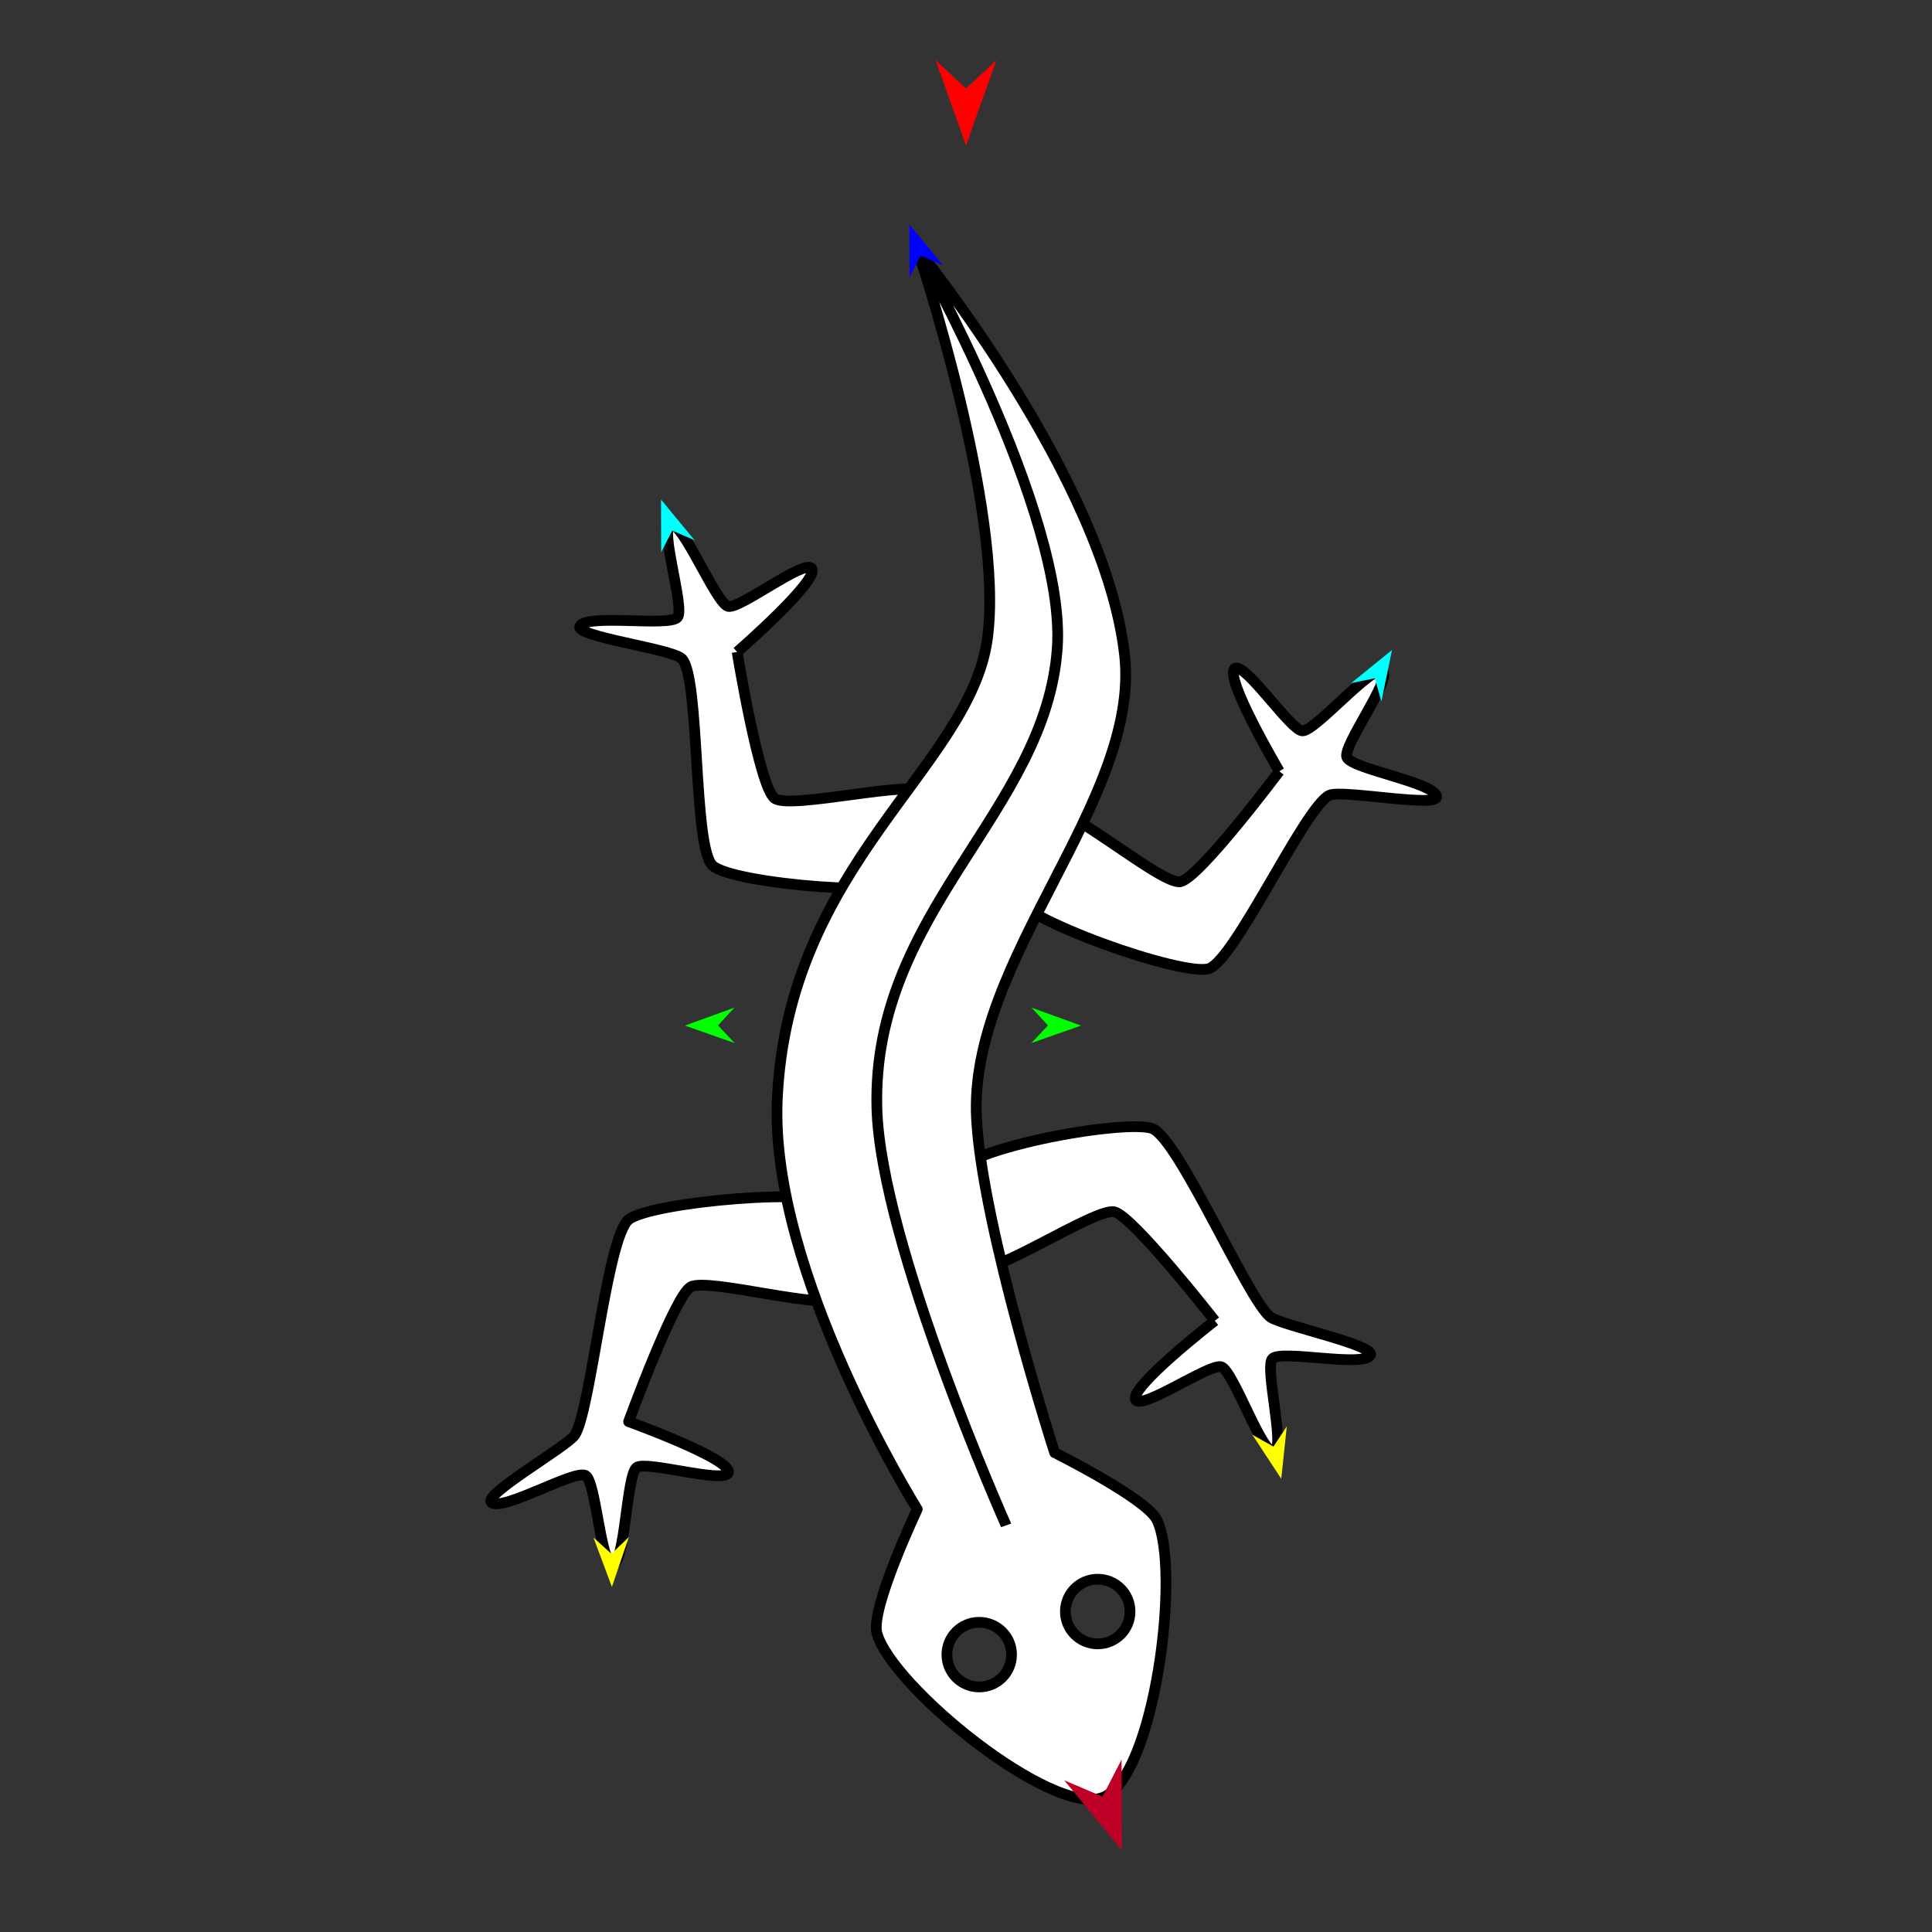 <?xml version="1.0" encoding="utf-8"?>
<!-- Generator: Moho 12.5 build 22414 -->
<!DOCTYPE svg PUBLIC "-//W3C//DTD SVG 1.1//EN" "http://www.w3.org/Graphics/SVG/1.1/DTD/svg11.dtd">
<svg version="1.1" id="Frame_0" xmlns="http://www.w3.org/2000/svg" xmlns:xlink="http://www.w3.org/1999/xlink" width="720px" height="720px">
<rect width="100%" height="100%" fill="#333333" stroke="none"/>
<g id="lizard">
<g id="lizard">
<path fill="#ffffff" fill-rule="evenodd" stroke="#000000" stroke-width="4" stroke-linejoin="round" d="M 476.757 287.438 C 476.757 287.438 455.656 251.729 460.295 249.079 C 464.094 246.909 480.944 272.090 485.310 272.372 C 490.067 272.680 511.629 247.243 515.297 250.288 C 518.705 253.118 500.299 278.084 501.923 282.205 C 503.637 286.556 534.728 291.592 535.386 296.858 C 535.921 301.130 500.049 294.181 495.422 296.363 C 486.310 300.662 460.110 358.010 450.485 360.990 C 440.771 363.998 379.303 342.400 376.251 332.700 C 374.940 328.534 386.329 303.247 390.393 301.647 C 397.103 299.004 432.771 329.827 439.876 328.590 C 446.845 327.378 476.757 287.438 476.757 287.438 M 274.707 242.977 C 274.707 242.977 306.005 215.760 302.440 211.780 C 299.521 208.521 275.581 227.092 271.349 225.981 C 266.738 224.771 254.314 193.826 249.872 195.557 C 245.745 197.165 255.324 226.666 252.482 230.064 C 249.482 233.650 218.391 228.610 216.103 233.398 C 214.247 237.283 250.712 241.788 254.178 245.551 C 260.931 252.882 258.246 315.822 265.572 322.581 C 273.045 329.477 337.822 334.944 344.854 327.599 C 347.703 324.624 349.540 298.613 346.861 295.484 C 342.013 289.821 294.608 301.978 288.654 297.492 C 282.901 293.157 274.707 242.977 274.707 242.977 M 452.725 492.201 C 452.725 492.201 419.962 517.636 423.300 521.808 C 426.033 525.224 450.969 508.013 455.133 509.358 C 459.669 510.822 470.353 542.410 474.884 540.929 C 479.094 539.552 471.171 509.565 474.197 506.331 C 477.392 502.916 508.154 509.677 510.705 505.024 C 512.775 501.248 477.391 493.929 473.365 490.773 C 465.028 484.238 439.320 424.519 429.472 420.614 C 420.020 416.867 354.639 428.031 352.518 440.334 C 351.775 444.638 359.202 470.738 363.059 472.787 C 369.427 476.171 408.234 450.023 415.270 451.607 C 422.167 453.160 452.725 492.201 452.725 492.201 M 234.271 529.796 C 234.271 529.796 273.289 543.865 271.403 548.864 C 269.859 552.958 240.826 544.292 237.282 546.857 C 233.420 549.651 233.016 582.995 228.249 582.986 C 223.820 582.977 222.091 552.009 218.214 549.868 C 214.120 547.608 186.952 563.541 183.088 559.904 C 179.953 556.952 211.345 539.060 214.199 534.814 C 220.110 526.024 226.111 461.283 234.271 454.528 C 242.103 448.043 306.756 441.947 313.554 449.510 C 316.474 452.758 316.589 480.491 313.554 483.631 C 308.542 488.817 263.556 475.937 257.353 479.617 C 251.273 483.225 234.271 529.796 234.271 529.796 Z"/>
<path fill="#ffffff" fill-rule="evenodd" stroke="none" d="M 397.041 600.573 C 397.041 593.907 402.418 588.530 409.084 588.530 C 415.750 588.530 421.127 593.907 421.127 600.573 C 421.127 607.239 415.750 612.616 409.084 612.616 C 402.418 612.616 397.041 607.239 397.041 600.573 M 352.883 616.630 C 352.883 609.965 358.261 604.587 364.926 604.588 C 371.592 604.588 376.969 609.965 376.969 616.630 C 376.969 623.296 371.592 628.673 364.926 628.673 C 358.261 628.673 352.883 623.296 352.883 616.630 M 419.120 244.302 C 411.952 178.793 341.851 92.776 341.844 92.761 C 341.846 92.775 374.658 190.482 367.937 238.280 C 361.199 286.194 293.508 322.070 289.658 409.892 C 286.821 474.601 341.838 562.422 341.844 562.437 C 341.842 562.441 324.336 599.406 326.790 608.602 C 332.055 628.331 392.081 677.276 411.091 669.820 C 430.304 662.284 440.166 585.022 431.162 566.451 C 427.259 558.400 393.030 541.364 393.026 541.362 C 393.023 541.349 366.127 457.771 363.922 416.918 C 360.739 357.937 425.033 298.347 419.120 244.302 Z"/>
<path fill="none" stroke="#000000" stroke-width="4" stroke-linejoin="round" d="M 397.041 600.573 C 397.041 593.907 402.418 588.530 409.084 588.530 C 415.750 588.530 421.127 593.907 421.127 600.573 C 421.127 607.239 415.750 612.616 409.084 612.616 C 402.418 612.616 397.041 607.239 397.041 600.573 M 352.883 616.630 C 352.883 609.965 358.261 604.587 364.926 604.588 C 371.592 604.588 376.969 609.965 376.969 616.630 C 376.969 623.296 371.592 628.673 364.926 628.673 C 358.261 628.673 352.883 623.296 352.883 616.630 M 419.120 244.302 C 411.952 178.793 341.851 92.776 341.844 92.761 C 341.846 92.775 374.658 190.482 367.937 238.280 C 361.199 286.194 293.508 322.070 289.658 409.892 C 286.821 474.601 341.838 562.422 341.844 562.437 C 341.842 562.441 324.336 599.406 326.790 608.602 C 332.055 628.331 392.081 677.276 411.091 669.820 C 430.304 662.284 440.166 585.022 431.162 566.451 C 427.259 558.400 393.030 541.364 393.026 541.362 C 393.023 541.349 366.127 457.771 363.922 416.918 C 360.739 357.937 425.033 298.347 419.120 244.302 M 326.790 412.903 C 328.103 463.348 374.957 568.443 374.962 568.459 M 394.030 241.291 C 389.935 302.517 324.878 339.418 326.790 412.903 M 342.227 93.445 C 342.232 93.459 397.363 191.451 394.030 241.291 "/>
</g>
<g id="specs_2">
<path fill="#ff0000" fill-rule="evenodd" stroke="none" d="M 360.000 54.208 C 360.001 54.205 371.359 22.402 371.360 22.398 C 371.359 22.399 360.001 32.967 360.000 32.968 C 359.999 32.967 348.641 22.399 348.640 22.398 C 348.641 22.402 359.999 54.205 360.000 54.208 Z"/>
<path fill="#0000ff" fill-rule="evenodd" stroke="none" d="M 338.915 83.669 C 338.916 83.670 351.385 98.814 351.387 98.816 C 351.386 98.815 343.098 95.276 343.097 95.276 C 343.097 95.277 338.970 103.288 338.970 103.289 C 338.970 103.287 338.915 83.670 338.915 83.669 Z"/>
<path fill="#00ff00" fill-rule="evenodd" stroke="none" d="M 255.251 382.207 C 255.253 382.207 273.694 375.515 273.695 375.515 C 273.695 375.515 267.590 382.144 267.589 382.145 C 267.590 382.146 273.761 388.712 273.762 388.713 C 273.760 388.712 255.253 382.208 255.251 382.207 Z"/>
<path fill="#ffff00" fill-rule="evenodd" stroke="none" d="M 228.041 591.381 C 228.040 591.379 221.168 573.006 221.167 573.005 C 221.168 573.005 227.856 579.045 227.857 579.046 C 227.858 579.045 234.363 572.809 234.364 572.808 C 234.363 572.810 228.041 591.379 228.041 591.381 Z"/>
<path fill="#ffff00" fill-rule="evenodd" stroke="none" d="M 477.482 551.092 C 477.482 551.090 479.548 531.583 479.548 531.581 C 479.548 531.581 474.579 539.100 474.579 539.101 C 474.578 539.101 466.721 534.687 466.720 534.686 C 466.721 534.688 477.481 551.090 477.482 551.092 Z"/>
<path fill="#00ff00" fill-rule="evenodd" stroke="none" d="M 402.878 382.207 C 402.876 382.207 384.436 375.515 384.434 375.515 C 384.435 375.515 390.540 382.144 390.541 382.145 C 390.540 382.146 384.368 388.712 384.368 388.713 C 384.369 388.712 402.876 382.208 402.878 382.207 Z"/>
<path fill="#00ffff" fill-rule="evenodd" stroke="none" d="M 518.767 242.225 C 518.767 242.227 514.806 261.439 514.805 261.441 C 514.805 261.440 512.357 252.767 512.357 252.767 C 512.356 252.767 503.530 254.583 503.529 254.583 C 503.530 254.582 518.766 242.226 518.767 242.225 Z"/>
<path fill="#00ffff" fill-rule="evenodd" stroke="none" d="M 246.338 186.160 C 246.338 186.162 246.408 205.778 246.408 205.780 C 246.409 205.779 250.529 197.764 250.529 197.764 C 250.530 197.764 258.821 201.296 258.822 201.296 C 258.820 201.295 246.339 186.161 246.338 186.160 Z"/>
<path fill="#be0027" fill-rule="evenodd" stroke="none" d="M 418.063 689.529 C 418.063 689.526 417.969 655.755 417.969 655.752 C 417.968 655.753 410.865 669.546 410.864 669.547 C 410.863 669.546 396.595 663.454 396.594 663.453 C 396.596 663.456 418.061 689.526 418.063 689.529 Z"/>
</g>
</g>
</svg>
